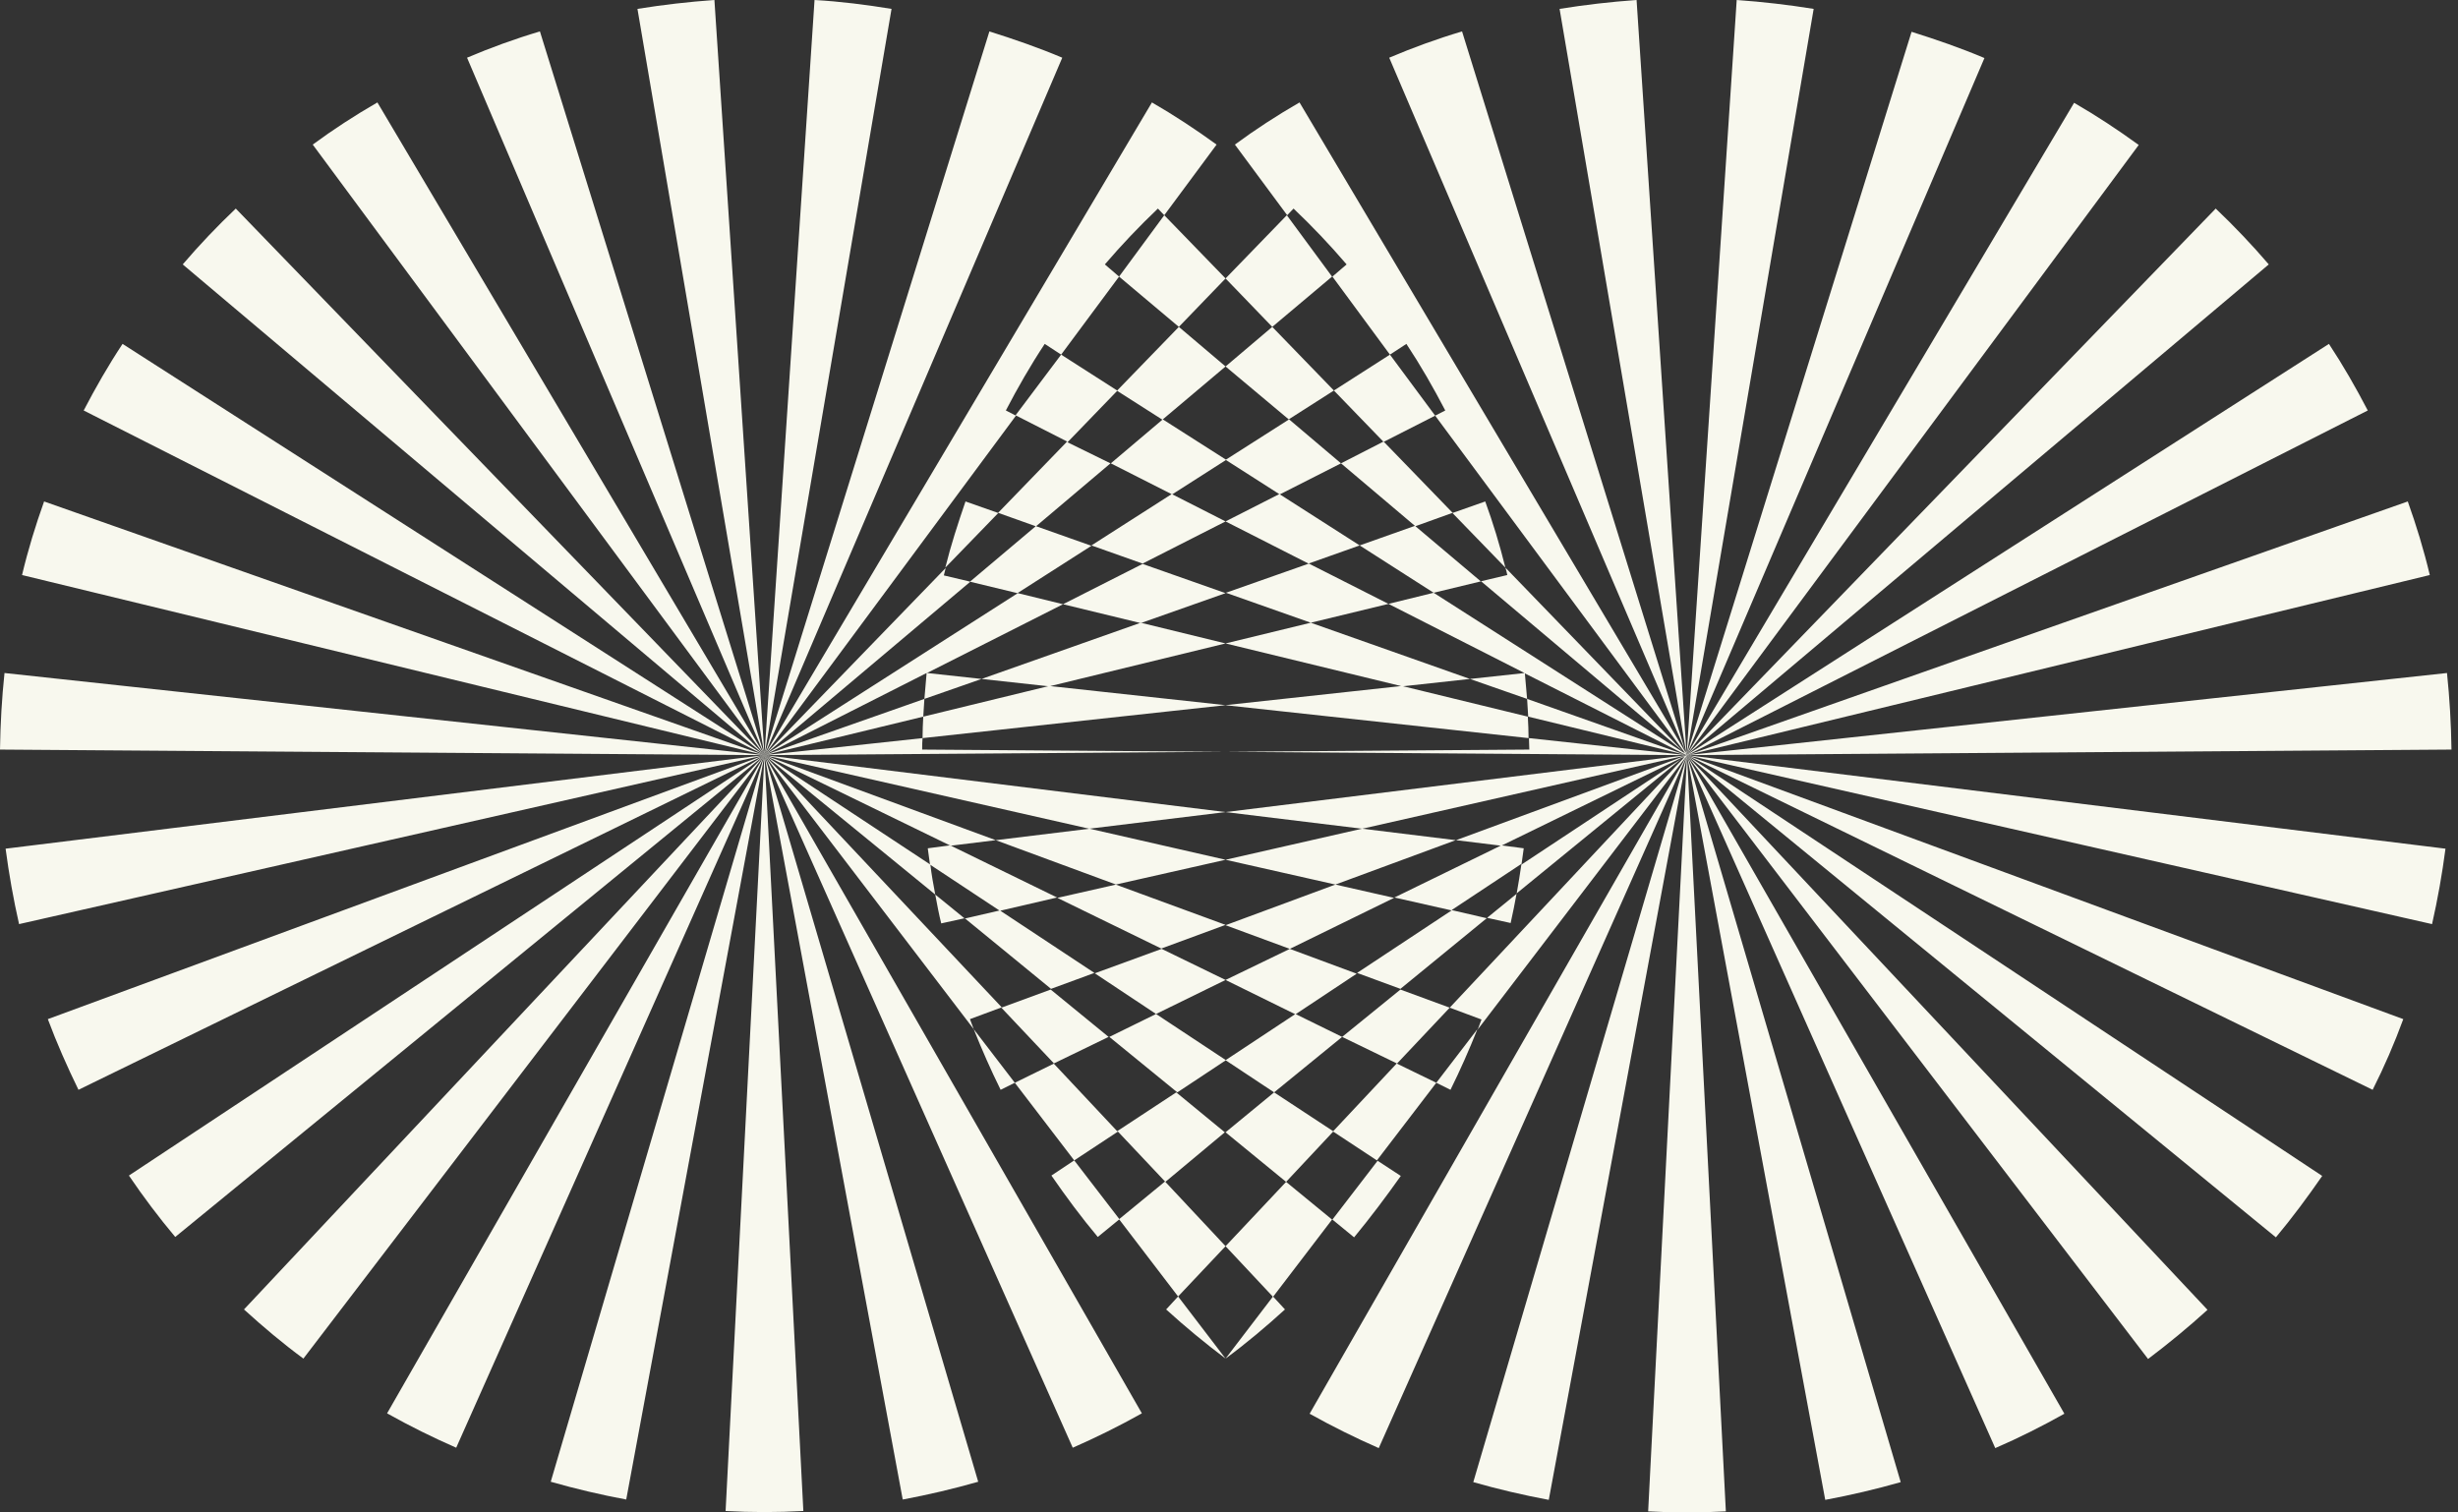 <svg width="65" height="40" viewBox="0 0 65 40" fill="none" xmlns="http://www.w3.org/2000/svg">
<rect x="0" y="0" width="65" height="40" fill="#333333" stroke="none"/>
<path d="M64.828 19.824C64.818 19.139 64.778 18.465 64.709 17.799L44.612 19.971L64.254 15.208C64.096 14.543 63.899 13.897 63.672 13.262L44.621 19.971L62.614 10.856C62.298 10.249 61.962 9.663 61.587 9.095L44.602 19.971L59.996 6.993C59.551 6.474 59.087 5.985 58.593 5.516L44.602 19.971L56.557 3.834C56.004 3.433 55.441 3.061 54.848 2.719L44.602 19.971L52.477 1.535C51.854 1.271 51.202 1.046 50.55 0.841L44.602 19.971L47.961 0.235C47.289 0.127 46.617 0.049 45.926 0L44.602 19.971L43.278 0C42.586 0.049 41.914 0.127 41.242 0.235L44.602 19.971L38.663 0.831C38.001 1.027 37.359 1.262 36.737 1.526L44.612 19.961L34.365 2.709C33.772 3.051 33.199 3.423 32.656 3.824L34.039 5.692L34.207 5.516C34.701 5.985 35.166 6.474 35.61 6.993L35.235 7.315L36.756 9.379L37.191 9.095C37.567 9.663 37.903 10.249 38.219 10.856L37.952 10.993L36.756 9.379L35.274 10.328L36.588 11.687L37.952 10.993L44.602 19.971L39.809 15.012C39.829 15.081 39.849 15.139 39.859 15.208L39.157 15.374L37.418 13.907L35.956 14.425L33.832 13.066L32.409 13.79L34.602 14.905L35.956 14.425L37.912 15.677L36.717 15.971L40.313 17.799H40.323C40.323 17.799 40.323 17.799 40.323 17.809L44.612 19.98L40.383 18.484C40.392 18.641 40.402 18.797 40.412 18.953L44.602 19.971L40.432 19.521C40.432 19.619 40.442 19.726 40.442 19.824L32.399 19.883L44.612 19.971L32.409 21.477L36.015 21.917L32.409 22.738L35.314 23.394L32.409 24.469L34.108 25.095L36.865 23.746L35.314 23.394L38.495 22.22L36.025 21.917L44.612 19.971L38.505 22.22L39.701 22.367L44.612 19.971L40.234 22.866C40.254 22.729 40.274 22.582 40.294 22.435L39.701 22.357L36.875 23.736L38.387 24.078L35.887 25.731L37.033 26.152L39.316 24.284L38.387 24.069L40.234 22.846C40.195 23.11 40.155 23.374 40.106 23.638L39.325 24.274L39.948 24.411C40.007 24.157 40.056 23.892 40.106 23.628L44.621 19.941L38.337 26.65L39.177 26.963C39.148 27.051 39.108 27.139 39.078 27.227L44.612 19.98L34.632 37.389C35.225 37.721 35.837 38.025 36.46 38.298L44.612 19.98L38.96 39.198C39.612 39.384 40.274 39.54 40.956 39.667L44.612 19.98L43.584 39.971C43.92 39.99 44.266 40 44.612 40C44.957 40 45.293 39.99 45.639 39.971L44.612 19.98L48.267 39.667C48.949 39.54 49.611 39.384 50.263 39.198L44.612 19.98L52.763 38.298C53.396 38.025 53.998 37.721 54.591 37.389L44.612 19.98L56.804 35.941C57.348 35.531 57.871 35.1 58.376 34.641L44.602 19.971L60.184 32.724C60.618 32.205 61.023 31.658 61.409 31.1L44.602 19.971L62.743 28.822C63.049 28.215 63.316 27.599 63.553 26.953L44.602 19.971L64.314 24.44C64.462 23.785 64.581 23.12 64.669 22.445L44.602 19.971L64.828 19.824ZM37.912 15.677L39.167 15.374L44.612 19.961L37.912 15.677ZM34.662 16.469L32.419 15.677L34.612 14.905L36.717 15.971L34.662 16.469L38.871 17.956L37.082 18.152L32.409 17.017L34.662 16.469ZM37.428 13.917L35.462 12.254L36.588 11.677L38.416 13.565L39.276 13.262C39.483 13.829 39.661 14.416 39.809 15.012L38.407 13.565L37.428 13.917ZM33.644 8.645L35.274 10.328L34.079 11.091L32.409 9.692L33.644 8.645ZM30.788 5.692L32.409 7.364L31.174 8.645L29.593 7.315L30.788 5.692ZM30.719 25.095L32.409 25.917L30.571 26.817L28.951 25.741L30.719 25.095ZM30.818 31.257L29.563 29.927L28.407 30.689L26.836 28.636L27.874 28.127L26.48 26.65L27.785 26.171L29.316 27.423L27.864 28.127L29.543 29.917L31.105 28.89L32.389 29.946L30.818 31.257ZM28.407 30.689L29.603 32.245L29.03 32.714C28.595 32.196 28.19 31.648 27.804 31.09L28.407 30.689ZM32.409 22.738L29.504 23.394L32.409 24.46L30.709 25.086L27.962 23.746L29.514 23.394L26.332 22.22L28.812 21.917L32.409 22.738ZM26.441 24.088L24.593 22.866C24.573 22.729 24.554 22.582 24.534 22.435L25.127 22.357L27.953 23.736L26.441 24.088ZM24.732 23.658L25.512 24.293L26.441 24.078L28.941 25.731L27.794 26.152L25.512 24.284L24.89 24.421C24.83 24.186 24.781 23.922 24.732 23.658ZM27.745 18.142L32.409 18.65L24.396 19.521C24.396 19.335 24.405 19.139 24.415 18.953L27.745 18.142ZM31.154 34.288L32.409 35.931C31.865 35.521 31.342 35.09 30.838 34.631L31.154 34.288ZM37.982 28.636L36.411 30.689L35.255 29.927L34.01 31.257L32.409 29.946L33.693 28.89L32.409 28.039L34.257 26.817L35.492 27.423L33.693 28.89L35.255 29.917L36.934 28.127L37.982 28.636ZM29.366 12.254L27.399 13.917L28.862 14.435L26.905 15.687L25.65 15.384L27.389 13.917L26.401 13.565L24.998 15.012C25.146 14.416 25.334 13.839 25.532 13.262L26.392 13.565L28.219 11.677L26.856 10.983L28.061 9.379L29.543 10.328L31.174 8.645L32.409 9.692L30.739 11.1L29.543 10.337L28.229 11.697L29.366 12.254ZM34.029 5.692L35.225 7.315L33.644 8.645L32.409 7.364L34.029 5.692ZM40.323 17.799C40.343 18.024 40.363 18.249 40.383 18.484L38.871 17.956L40.323 17.799ZM37.073 18.142L40.402 18.953C40.412 19.139 40.422 19.325 40.422 19.521L32.399 18.65L37.073 18.142ZM32.409 17.017L27.745 18.152L25.957 17.956L30.166 16.469L32.409 17.017ZM33.842 13.076L32.419 12.166L30.996 13.076L29.375 12.254L30.749 11.091L32.419 12.156L34.089 11.091L35.462 12.254L33.842 13.076ZM30.215 14.905L28.862 14.425L30.986 13.066L32.409 13.79L30.215 14.905ZM20.216 19.971L30.196 37.379C29.603 37.712 28.99 38.015 28.368 38.288L20.216 19.971ZM20.216 19.971L25.749 27.218C25.967 27.765 26.204 28.303 26.461 28.822L26.836 28.636L25.749 27.218C25.72 27.13 25.68 27.042 25.65 26.953L26.49 26.641L20.216 19.971L24.732 23.658C24.682 23.394 24.633 23.13 24.603 22.866L20.216 19.971L25.137 22.367L26.332 22.22L20.216 19.971L28.802 21.917L32.409 21.477L20.216 19.971L32.389 19.883L24.386 19.824C24.386 19.726 24.386 19.619 24.396 19.521L20.216 19.971L24.415 18.953C24.425 18.797 24.435 18.641 24.445 18.484L20.216 19.971L24.504 17.799C24.485 18.024 24.465 18.249 24.445 18.484L25.957 17.956L24.514 17.799L28.111 15.98L30.166 16.479L32.409 15.687L30.215 14.914L28.111 15.98L26.915 15.687L20.216 19.971L25.66 15.384L24.959 15.218C24.979 15.149 24.988 15.091 25.008 15.022L20.216 19.971L26.866 10.993L26.599 10.856C26.915 10.249 27.251 9.663 27.627 9.095L28.061 9.379L29.593 7.315L29.217 6.993C29.662 6.474 30.126 5.985 30.62 5.516L30.788 5.692L32.172 3.824C31.618 3.423 31.055 3.051 30.462 2.709L20.216 19.971L28.091 1.526C27.468 1.262 26.816 1.037 26.164 0.831L20.216 19.971L23.576 0.235C22.913 0.127 22.232 0.039 21.54 0L20.216 19.971L18.892 0C18.2 0.049 17.528 0.127 16.857 0.235L20.216 19.971L14.278 0.831C13.616 1.027 12.973 1.262 12.351 1.526L20.216 19.971L9.98 2.709C9.387 3.051 8.814 3.423 8.27 3.824L20.216 19.971L6.235 5.516C5.741 5.985 5.276 6.474 4.832 6.993L20.216 19.971L3.241 9.095C2.865 9.663 2.529 10.249 2.213 10.856L20.216 19.971L1.166 13.262C0.939 13.897 0.741 14.543 0.583 15.208L20.216 19.971L0.119 17.799C0.049 18.465 0.01 19.139 0 19.824L20.216 19.971L0.148 22.445C0.237 23.12 0.356 23.785 0.504 24.44L20.216 19.971L1.265 26.953C1.502 27.589 1.779 28.215 2.075 28.822L20.216 19.971L3.409 31.09C3.794 31.658 4.199 32.196 4.634 32.714L20.216 19.971L6.452 34.631C6.956 35.09 7.48 35.531 8.023 35.931L20.216 19.971L10.236 37.379C10.829 37.712 11.442 38.015 12.064 38.288L20.216 19.971L14.564 39.188C15.216 39.374 15.878 39.531 16.56 39.658L20.216 19.971L19.188 39.961C19.524 39.98 19.87 39.99 20.216 39.99C20.562 39.99 20.898 39.98 21.244 39.961L20.216 19.971L23.872 39.658C24.554 39.531 25.216 39.374 25.868 39.188L20.216 19.971ZM35.808 32.724L35.235 32.254L36.43 30.699L37.043 31.1C36.648 31.658 36.243 32.196 35.808 32.724ZM30.571 26.817L32.419 28.039L31.134 28.89L29.336 27.423L30.571 26.817ZM37.033 26.171L38.337 26.65L36.944 28.127L35.492 27.423L37.033 26.171ZM34.108 25.095L35.877 25.751L34.257 26.826L32.409 25.917L34.108 25.095ZM38.357 28.822L37.982 28.636L39.069 27.218C38.851 27.765 38.614 28.303 38.357 28.822ZM33.664 34.288L33.98 34.631C33.476 35.09 32.952 35.531 32.409 35.931L33.664 34.288ZM31.154 34.288L29.593 32.245L30.808 31.247L32.409 32.958L34.01 31.257L35.225 32.254L33.664 34.298L32.409 32.958L31.154 34.288Z" fill="#F8F8EE"/>
</svg>
